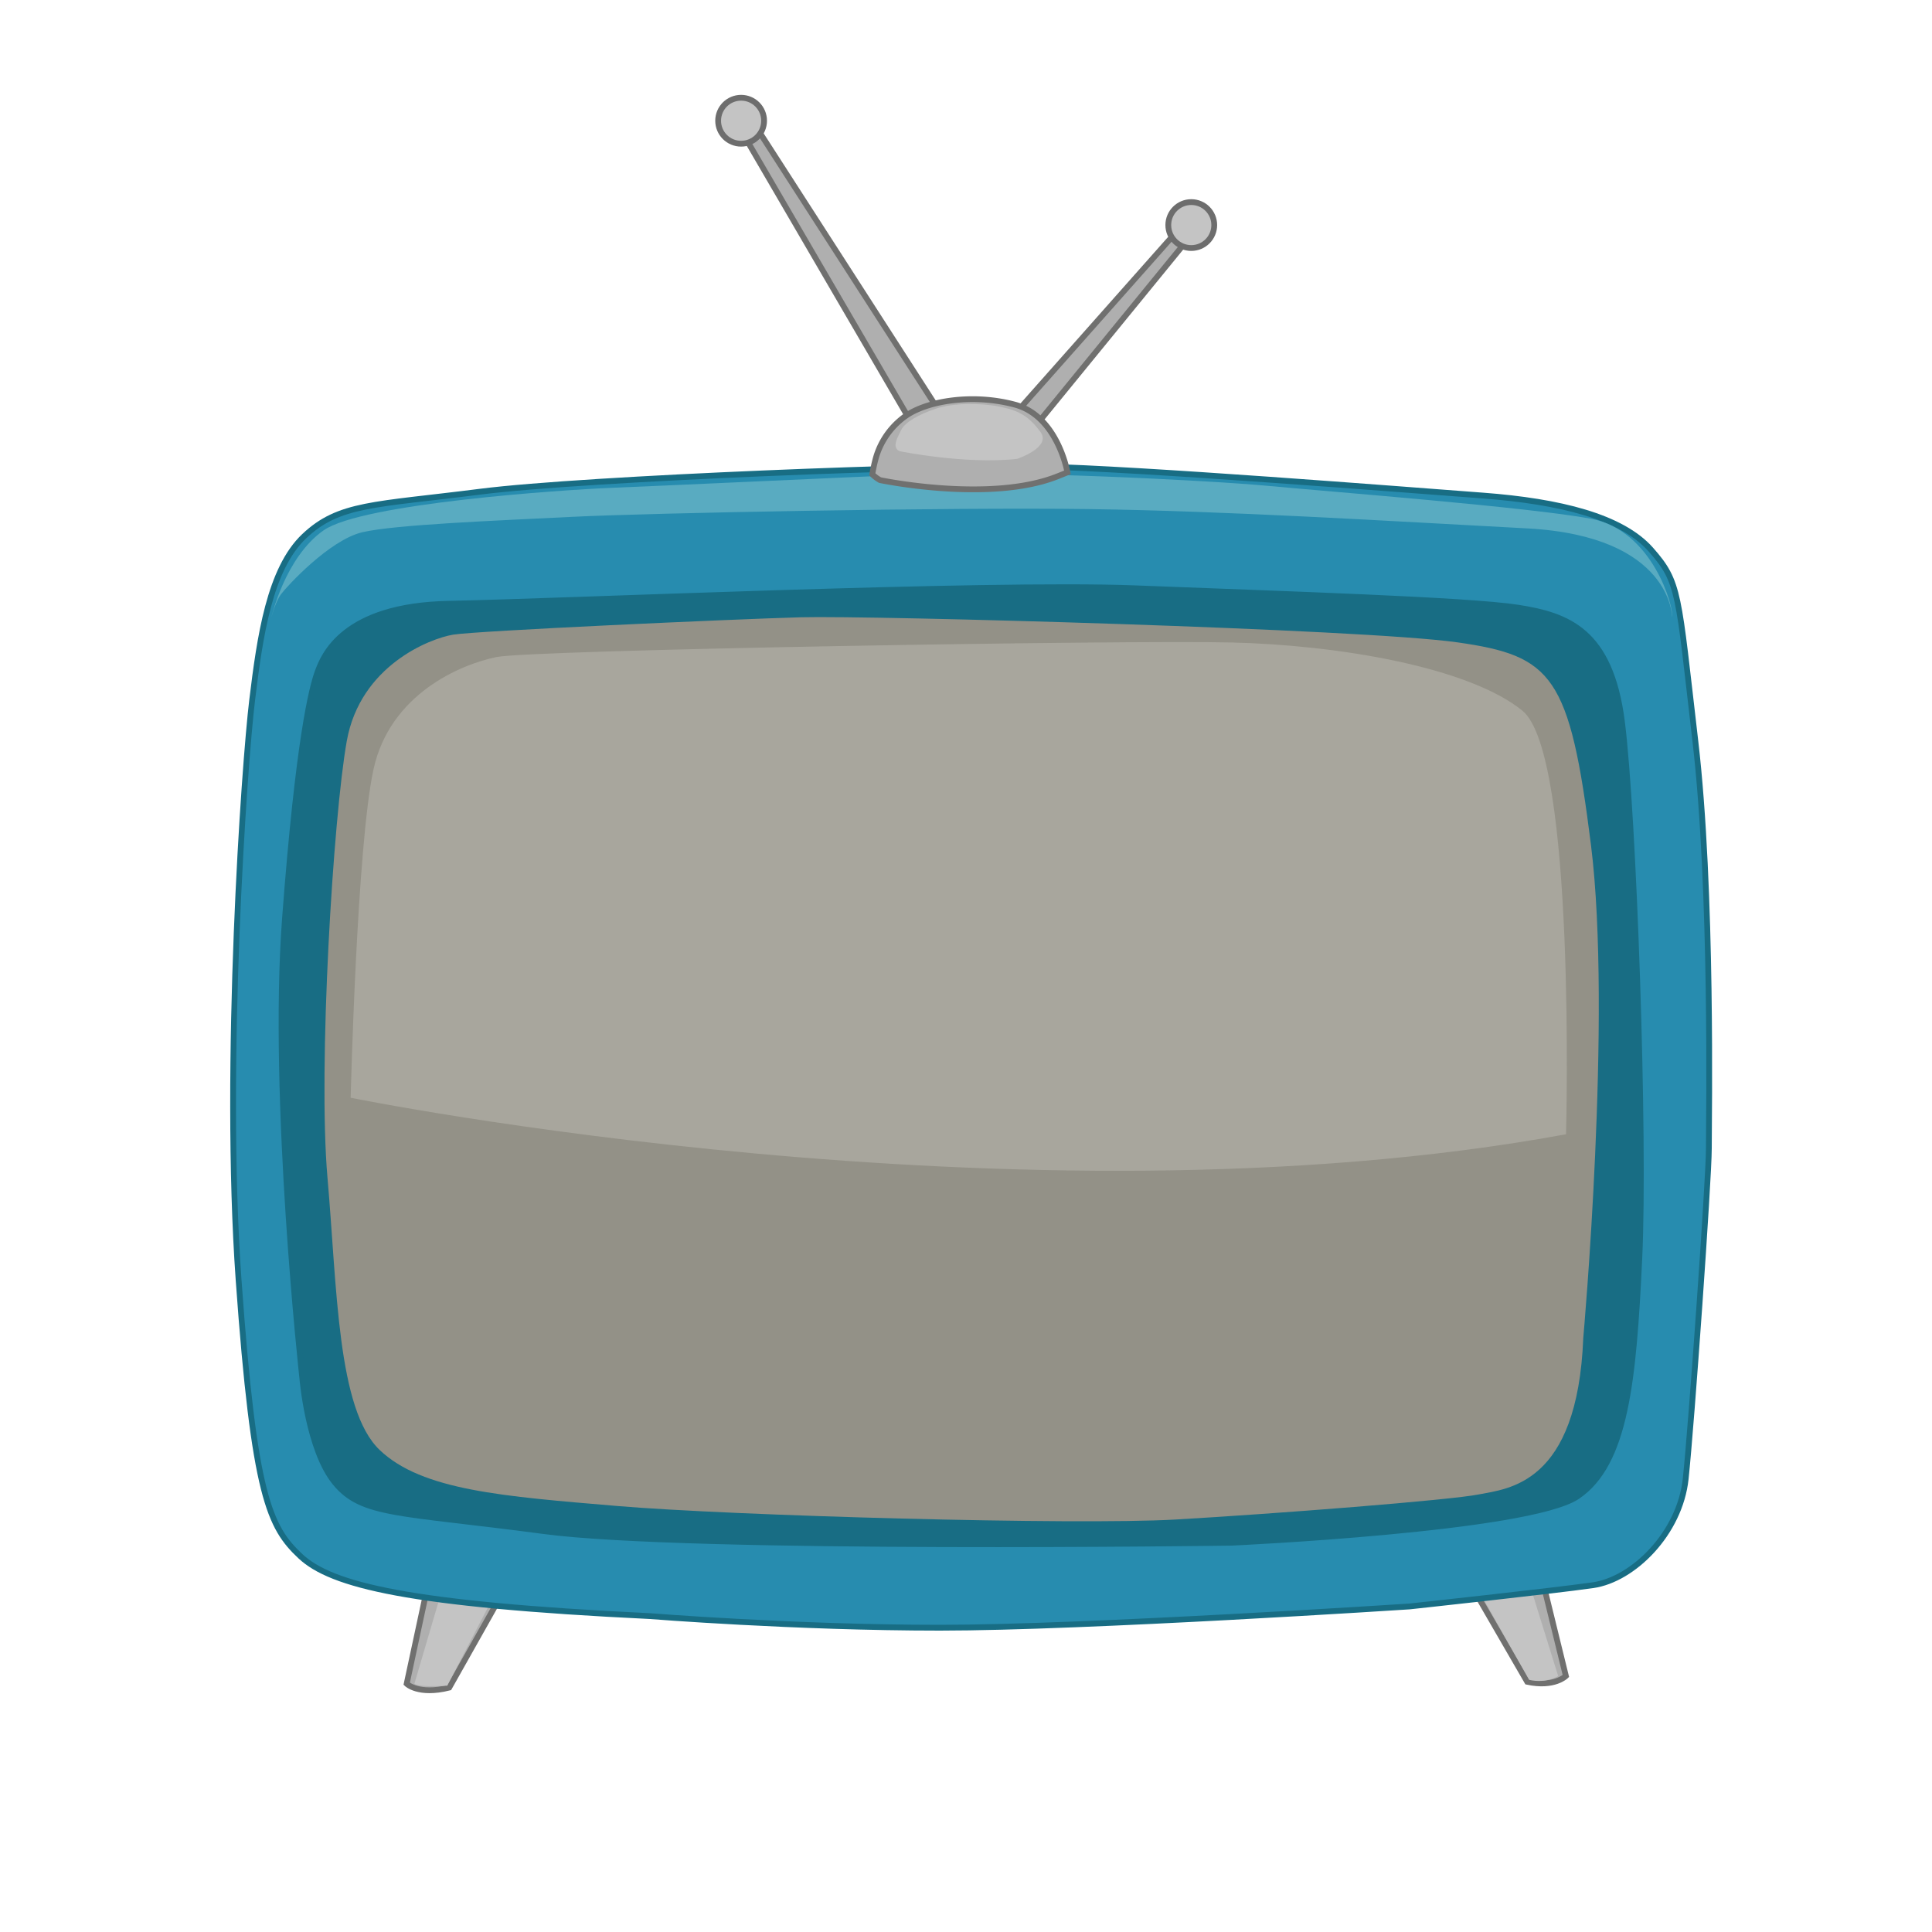 <svg id="Layer_2" data-name="Layer 2" xmlns="http://www.w3.org/2000/svg" viewBox="0 0 1000 1000"><defs><style>.cls-1{fill:#afafaf;stroke:#70706f;}.cls-1,.cls-3,.cls-4,.cls-7{stroke-miterlimit:10;stroke-width:3px;}.cls-2,.cls-7{fill:#c4c4c4;}.cls-3{fill:#278caf;}.cls-3,.cls-4{stroke:#186d84;}.cls-4{fill:#186d84;}.cls-5{fill:#939187;}.cls-6{fill:#59abc1;}.cls-7{stroke:#6d6d6d;}.cls-8{fill:#a8a69d;}</style></defs><title>television</title><path class="cls-1" d="M222.5,815.5l-12,56s6,6,22,2l31-55Z"/><path class="cls-1" d="M798.5,818.5l12,49s-6,6-20,3l-33-57Z"/><path class="cls-2" d="M792.5,822.5l14,45s-6,4-15,2l-26-46,17-3Z"/><path class="cls-2" d="M229.5,820.5l-15,51s1,2,17,1l26-50Z"/><path class="cls-3" d="M336.5,836.5s75,6,150,6,243-11,243-11,74-8,95-11,45-27,48-55,12-155,12-171,2-134-7-211-8-82-23-99-47-25-87-28-179-14-229-15-235,6-290,13-73,6-91,23-23,52-27,85-15,188-7,300,16,128,32,143S211.5,830.5,336.5,836.5Z"/><path class="cls-4" d="M156.5,713.5s-16-145-9-238,14-120,17-128,13-34,68-35,278-11,355-8,172,6,198,10,48,12,54,59,12,215,9,278-7,106-32,123-179,24-179,24-281,4-356-6-94-8-108-25S156.5,713.5,156.5,713.5Z"/><path class="cls-5" d="M819.5,692.5s15-167,4-255-20-98-69-105-304-14-340-13-168,7-180,9-48,16-55,55-15,169-10,226,5,120,27,141,64,24,123,29,237,10,289,7,142-10,157-13S816.5,768.5,819.5,692.5Z"/><path class="cls-6" d="M865.5,319.5s0-42-75-46-155-9-227-10-227,2-267,4-92,4-109,8-39,28-42,32-5,12-5,12,7-31,27-45,124-21,149-22,111-5,158-7,150,3,182,6,135,11,167,17S866.5,314.5,865.5,319.5Z"/><polygon class="cls-1" points="533.5 223.5 613.5 125.5 608.5 120.5 522.5 217.5 533.5 223.5"/><polygon class="cls-1" points="488.5 216.5 392.5 67.5 386.5 72.5 474.5 223.5 488.5 216.5"/><circle class="cls-7" cx="616.6" cy="116.49" r="11.89"/><circle class="cls-7" cx="383.6" cy="62.49" r="11.89"/><path class="cls-1" d="M455.5,248.5s57,12,92-2l5-2s-5-29-27-35-46-2-57,6a40.09,40.09,0,0,0-15,21,81.44,81.44,0,0,0-2,9A18.66,18.66,0,0,0,455.5,248.5Z"/><path class="cls-2" d="M465.5,233.5s34,7,61,4c0,0,18-6,12-14s-11-11-21-13-24-2-33,1-16,7-18,11S461.5,231.5,465.5,233.5Z"/><path class="cls-8" d="M181.5,568.19s347.94,70.56,629.08,18.9c0,0,5.39-196.58-22.62-219.27s-95.87-34-150.8-35.28-361.94,3.78-380.26,7.56-54.93,18.9-63.55,58S181.5,568.19,181.5,568.19Z"/></svg>